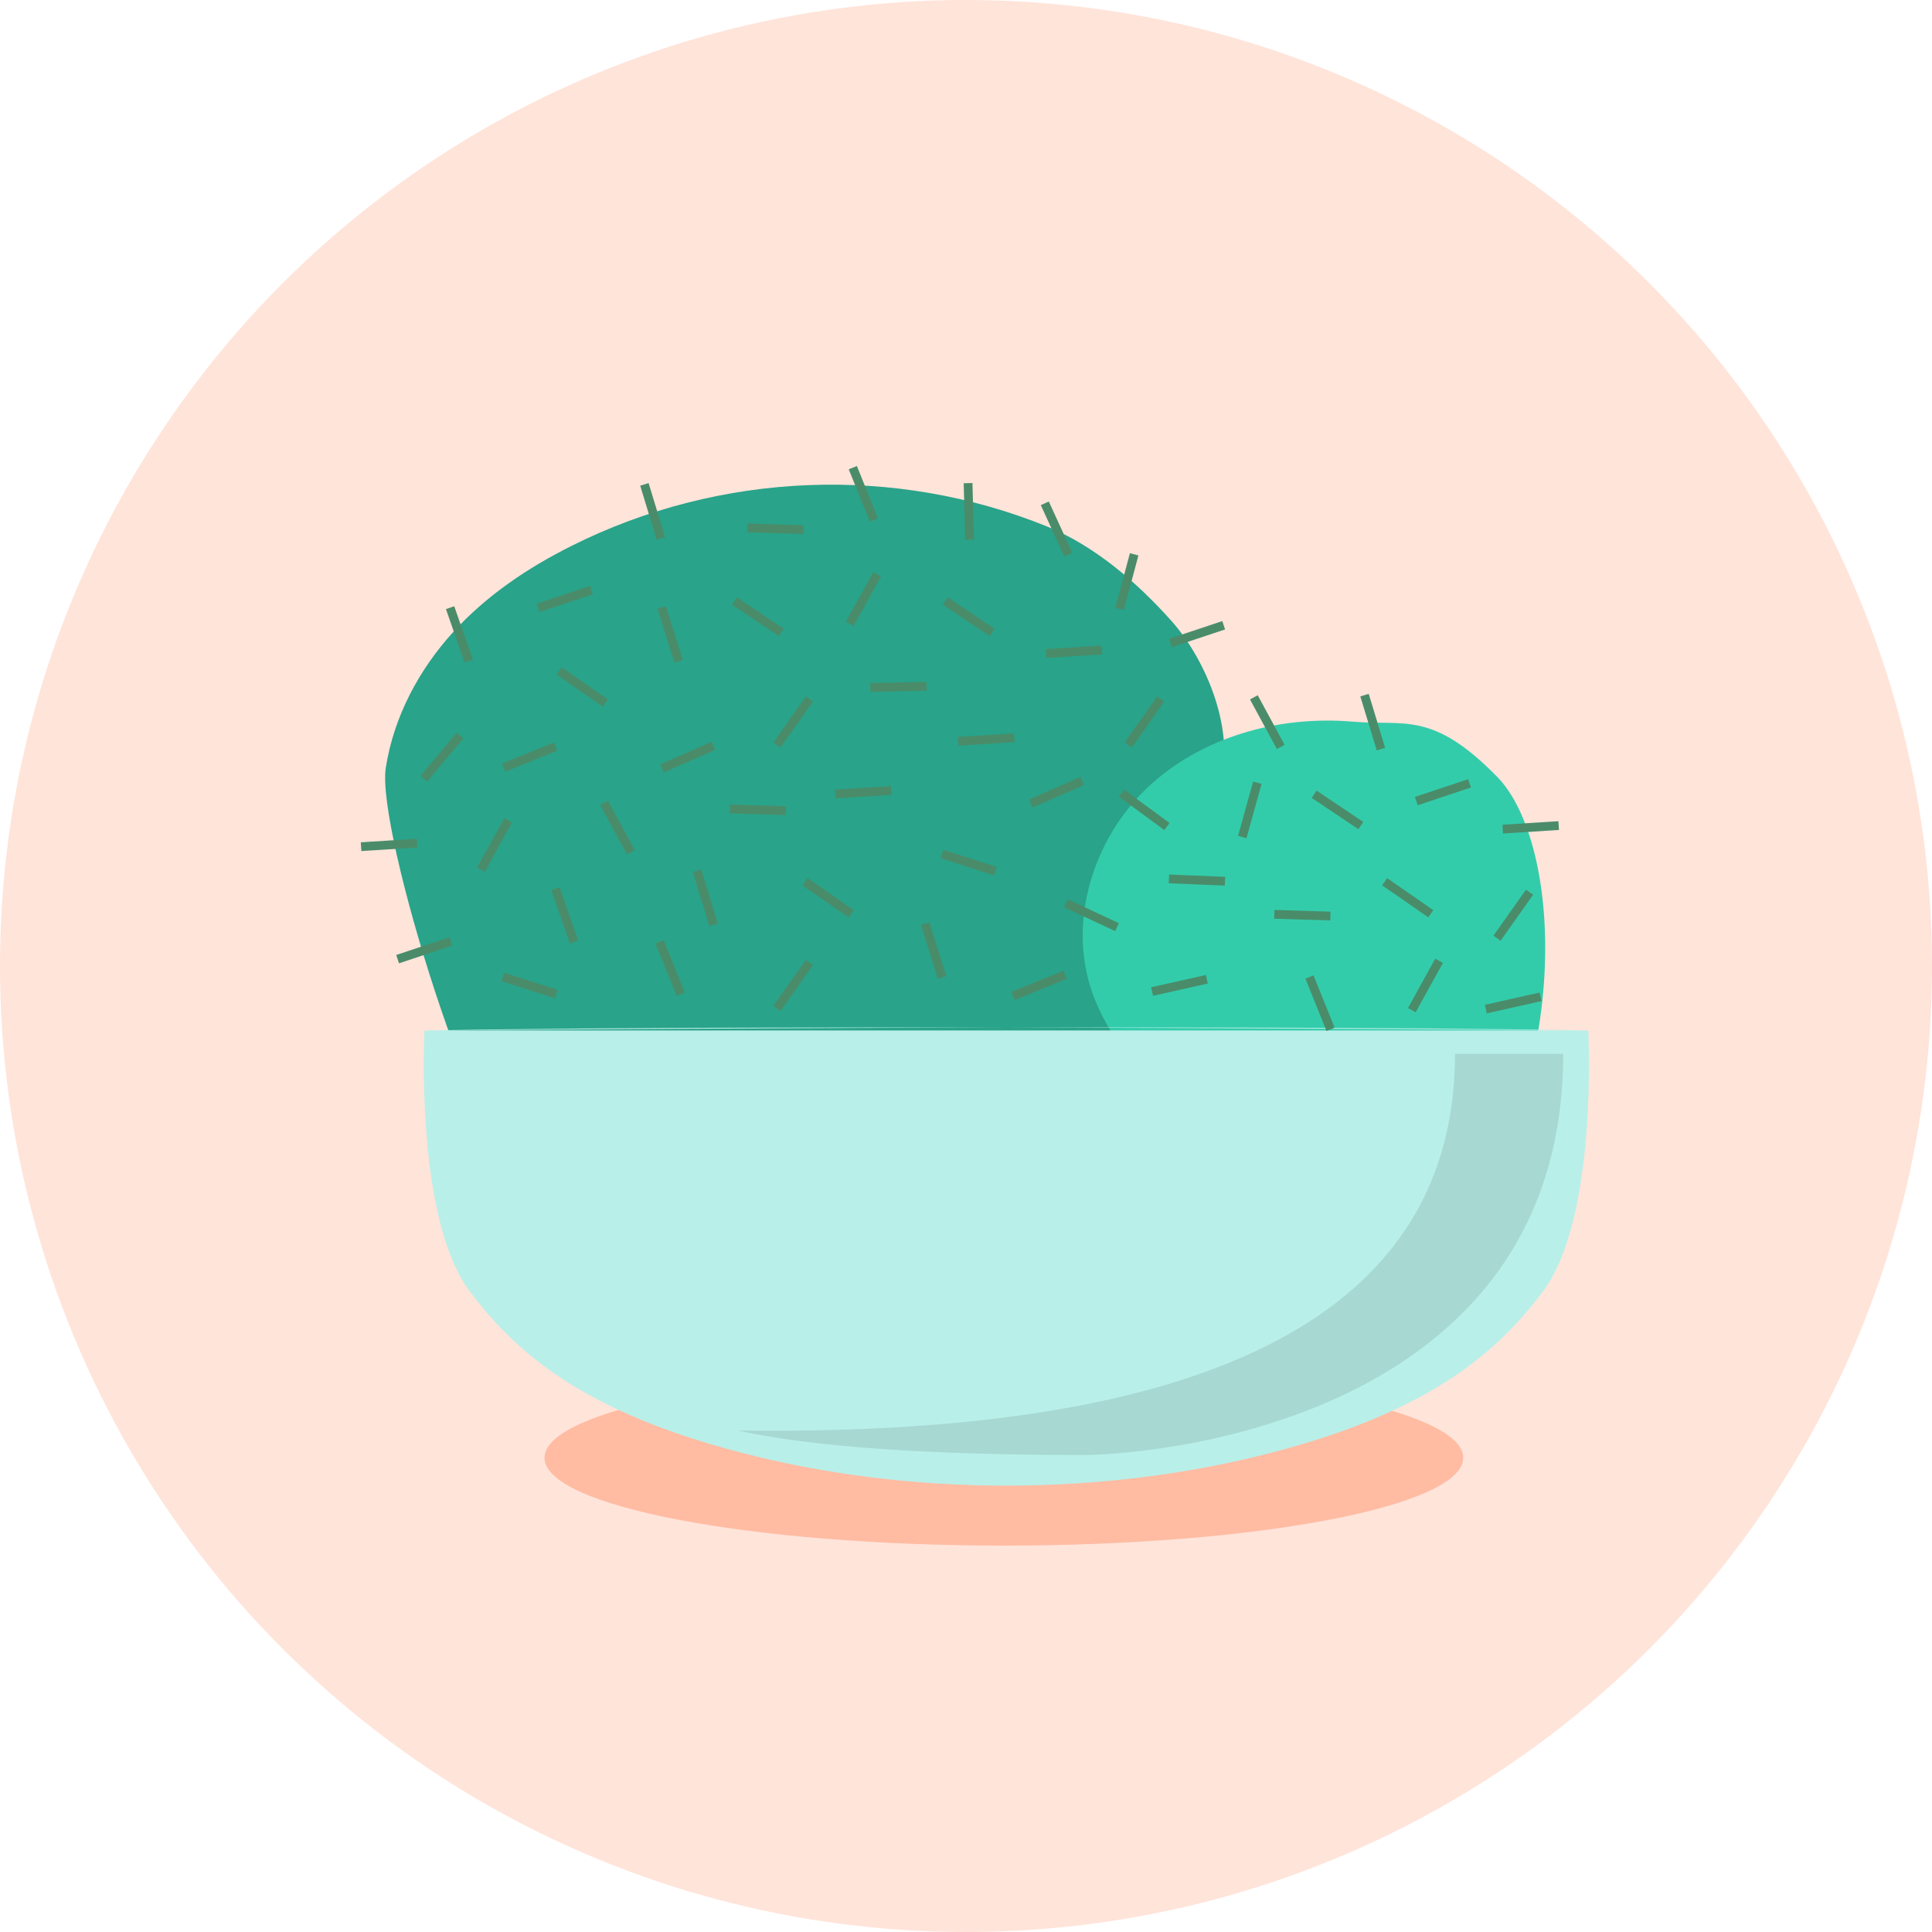 <svg xmlns="http://www.w3.org/2000/svg" viewBox="0 0 110 110"><g fill="none" fill-rule="evenodd"><circle cx="55" cy="55" r="55" fill="#FFE4DA"/><path fill="#FFBCA3" d="M83.31 83c0 2.762-11.71 5-26.155 5S31 85.762 31 83s11.71-5 26.155-5 26.156 2.238 26.156 5"/><path fill="#29A389" d="M68.364 60.196l-38.214 7.47c-2.92-1.628-8.735-20.406-8.186-23.943.455-2.937 1.913-5.62 3.833-7.73 1.922-2.112 4.288-3.685 6.764-4.922 8.425-4.216 18.38-4.618 27.066-1.09 2.666 1.083 5.092 3.153 7.077 5.38 1.984 2.229 3.725 6.356 2.698 9.509l-1.038 15.326z"/><path fill="#33CCAB" d="M82.155 71.42c7.591-9.919 6.79-23.415 3.088-27.192-3.702-3.778-5.257-2.884-8.222-3.14-4.215-.362-8.653.868-11.717 3.782s-4.517 7.594-3.133 11.59c.467 1.356 1.229 2.593 2.095 3.736L82.155 71.42z"/><path fill="#B9EFE9" d="M90.47 58.669c-22.246-.389-66.301.007-66.301.007s-.574 10.629 2.568 14.835c2.752 3.685 6.7 6.905 15.4 9.181 9.65 2.524 20.673 2.524 30.322 0 8.701-2.276 12.65-5.496 15.402-9.181 3.14-4.206 2.568-14.835 2.568-14.835s-44.057-.396-66.302-.007"/><path fill="#000" fill-rule="nonzero" d="M82.842 60c0 14.667-13.614 21.816-40.842 21.447 4.248.929 10.796 1.393 19.645 1.393C65.465 82.84 89 81 89 60h-6.158z" opacity=".1"/><path stroke="#4A8C69" stroke-width=".5" d="M48.384 35.515l1.55-2.811M36.69 27.578l.935 3.075M41.821 34.221l2.659 1.783M50.746 45.005l-3.188.202M23.746 48.005l-3.188.202M49.757 29.606l-1.202-2.98M31.636 42.505l-2.963 1.2M25.627 34.599l1.059 3.034M37.692 43.748l2.928-1.285M31.672 56.597l-3.045-.973M38.638 37.649l-.965-3.066M34.465 40.025l-2.631-1.823M45.747 30.156l-3.193-.098M34.39 45.704l1.529 2.824M44.234 42.418l1.852-2.62M30.639 34.61l3.032-1.01M77.69 39.578l.935 3.075M88.746 47.005l-3.188.202M87.713 56.755l-3.118.699M75.757 58.606l-1.202-2.98M81.465 52.025l-2.631-1.823M75.747 52.156l-3.193-.098M85.234 53.418l1.852-2.62M80.639 45.61l3.032-1.01M27.384 49.515l1.55-2.811M39.69 49.578l.935 3.075M53.821 34.221l2.659 1.783M57.746 42.005l-3.188.202M68.713 55.755l-3.118.699M38.757 56.606l-1.202-2.98M60.636 55.505l-2.963 1.2M31.627 50.599l1.059 3.034M55.204 30.722l-.086-3.215M64.574 31.56l-.827 3.105M24.128 44.334l2.064-2.454M52.75 39.074l-3.195.067M59.487 28.656l1.337 2.92M62.746 37.005l-3.188.202M64.234 42.418l1.852-2.62M66.639 36.61l3.032-1.01M58.692 45.748l2.928-1.285M56.672 49.597l-3.045-.973M53.638 55.649l-.965-3.066M69.747 50.173l-3.192-.132M70.729 47.66l.86-3.097M48.465 52.025l-2.631-1.823M44.747 46.156l-3.193-.098M71.39 39.704l1.529 2.824M63.86 45.166l2.582 1.894M63.6 52.787l-2.9-1.351M44.234 57.418l1.852-2.62M22.639 54.61l3.032-1.01M80.384 57.515l1.55-2.811M74.821 45.221l2.659 1.783"/></g></svg>